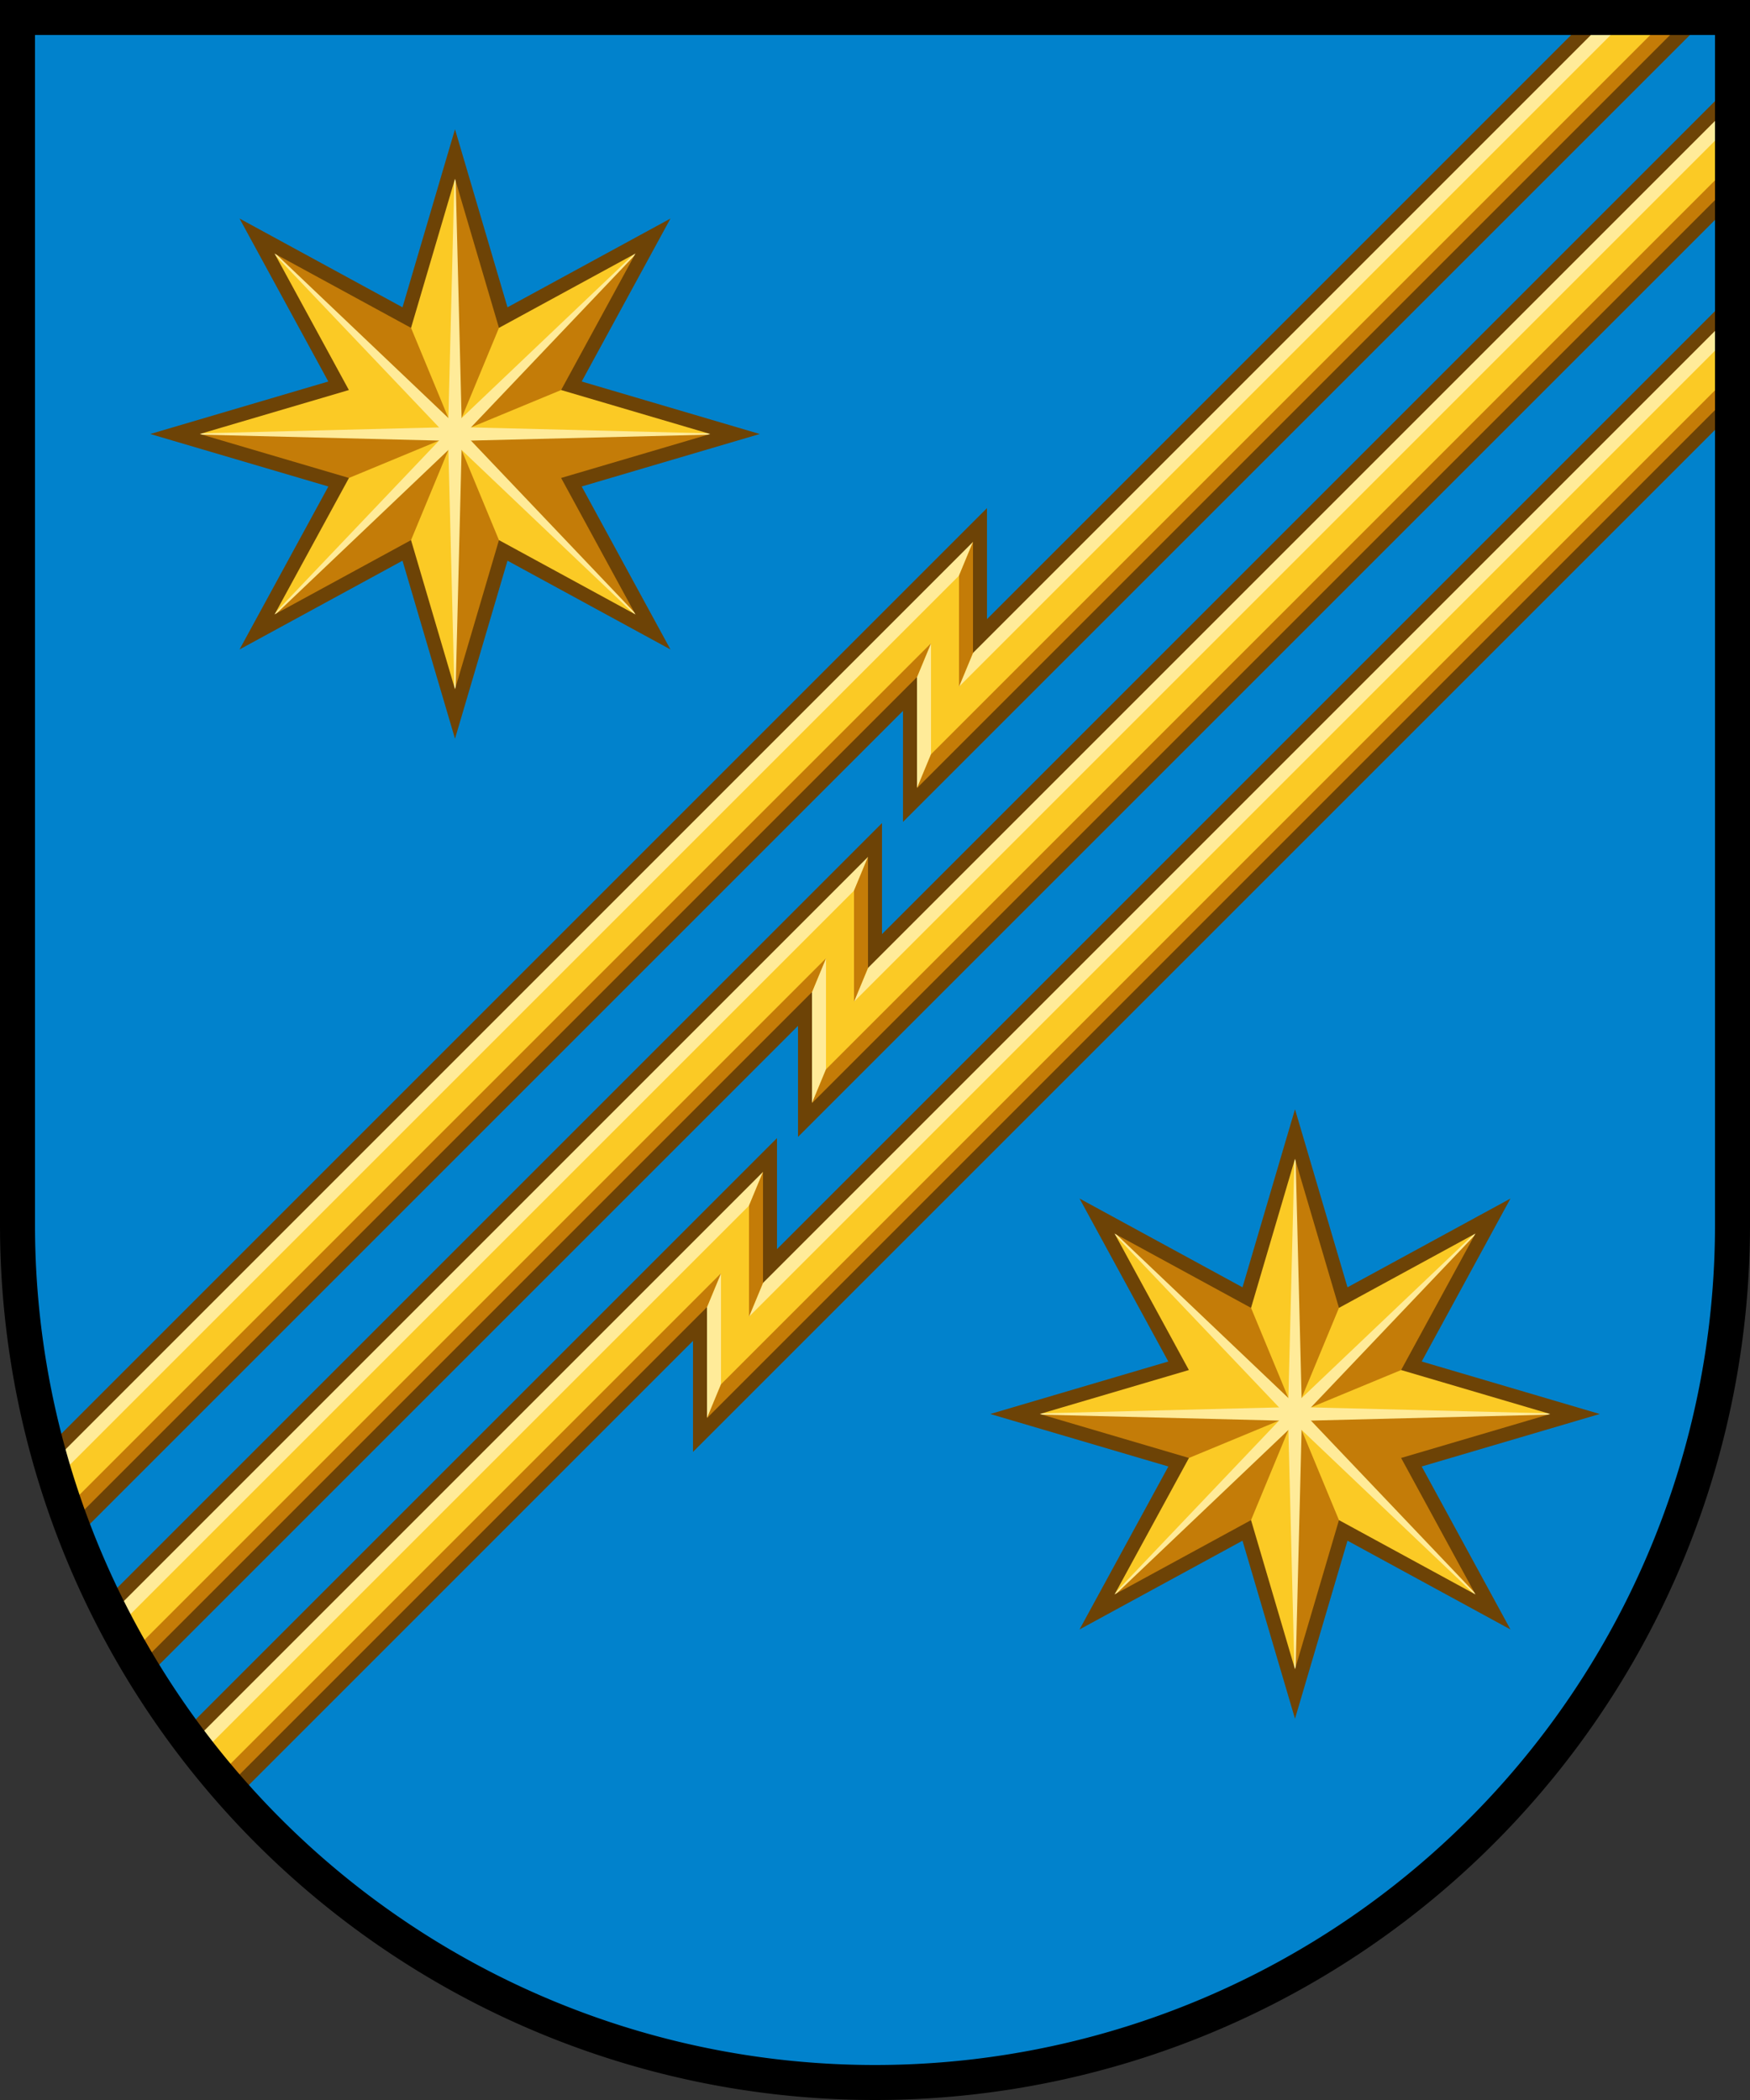 <?xml version="1.0" encoding="UTF-8"?>
<svg xmlns="http://www.w3.org/2000/svg" xmlns:xlink="http://www.w3.org/1999/xlink" width="250" height="300">
<rect width="100%" height="100%" fill="#333333" stroke="none"/>
<g fill="#0182cc"><path id="b" d="M2,2 V175 a123 123 0 0 0 246 0 V2 Z"/></g>
<clipPath id="b1"><use xlink:href="#b"/></clipPath>
<g clip-path="url(#b1)">
<g id="e"><g fill="#fbca25"><polygon id="e1" points="0,215 140,75 140,90.86 300,-69.14 300,-55 130,115 130,99.14 0,229.14"/></g>
<g fill="#ffeb99">
<polygon points="0,215 140,75 137,82.24 0,219.24"/>
<polygon points="140,90.86 300,-69.14 300,-64.9 137,98.1"/>
<polygon points="133,91.9 133,107.76 130,115 130,99.14"/></g>
<g fill="#c47c08">
<polygon points="0,224.9 133,91.9 130,99.14 0,229.14"/>
<polygon points="133,107.76 300,-59.24 300,-55 130,115"/>
<polygon points="140,75 140,90.86 137,98.1 137,82.24"/></g>
<use xlink:href="#e1" fill="none" stroke="#6d4306" stroke-width="2"/></g>
<use xlink:href="#e" x="-15" y="45"/>
<use xlink:href="#e" x="-30" y="90"/></g>
<g id="s">
<g fill="#c47c08"><polygon id="s1" points="65,22 71.89,45.37 93.28,33.72 81.63,55.11 105,62 81.63,68.89 93.28,90.28 71.89,78.63 65,102 58.11,78.63 36.72,90.28 48.38,68.89 25,62 48.37,55.11 36.72,33.72 58.11,45.37"/></g>
<g fill="#fbca25">
<polygon points="65,62 58.11,45.37 65,22"/>
<polygon points="65,62 71.89,45.37 93.28,33.72"/>
<polygon points="65,62 81.63,55.11 105,62"/>
<polygon points="65,62 93.28,90.28 71.89,78.63"/>
<polygon points="65,62 65,102 58.11,78.63"/>
<polygon points="65,62 36.72,90.28 48.38,68.89"/>
<polygon points="65,62 25,62 48.37,55.11 36.72,33.72"/></g>
<polygon id="s2" points="65,22 66,62 65,102 64,62" fill="#ffeb99"/>
<use xlink:href="#s2" transform="rotate(45 65 62)"/>
<use xlink:href="#s2" transform="rotate(90 65 62)"/>
<use xlink:href="#s2" transform="rotate(135 65 62)"/>
<use xlink:href="#s1" fill="none" stroke="#6d4306" stroke-width="2"/></g>
<use xlink:href="#s" x="120" y="140"/>
<path d="M0,0 V175 a125 125 0 0 0 250 0 V0 Z M245,5 V175 a120 120 0 0 1 -240 0 V5 Z" fill-rule="nonzero"/>
</svg>